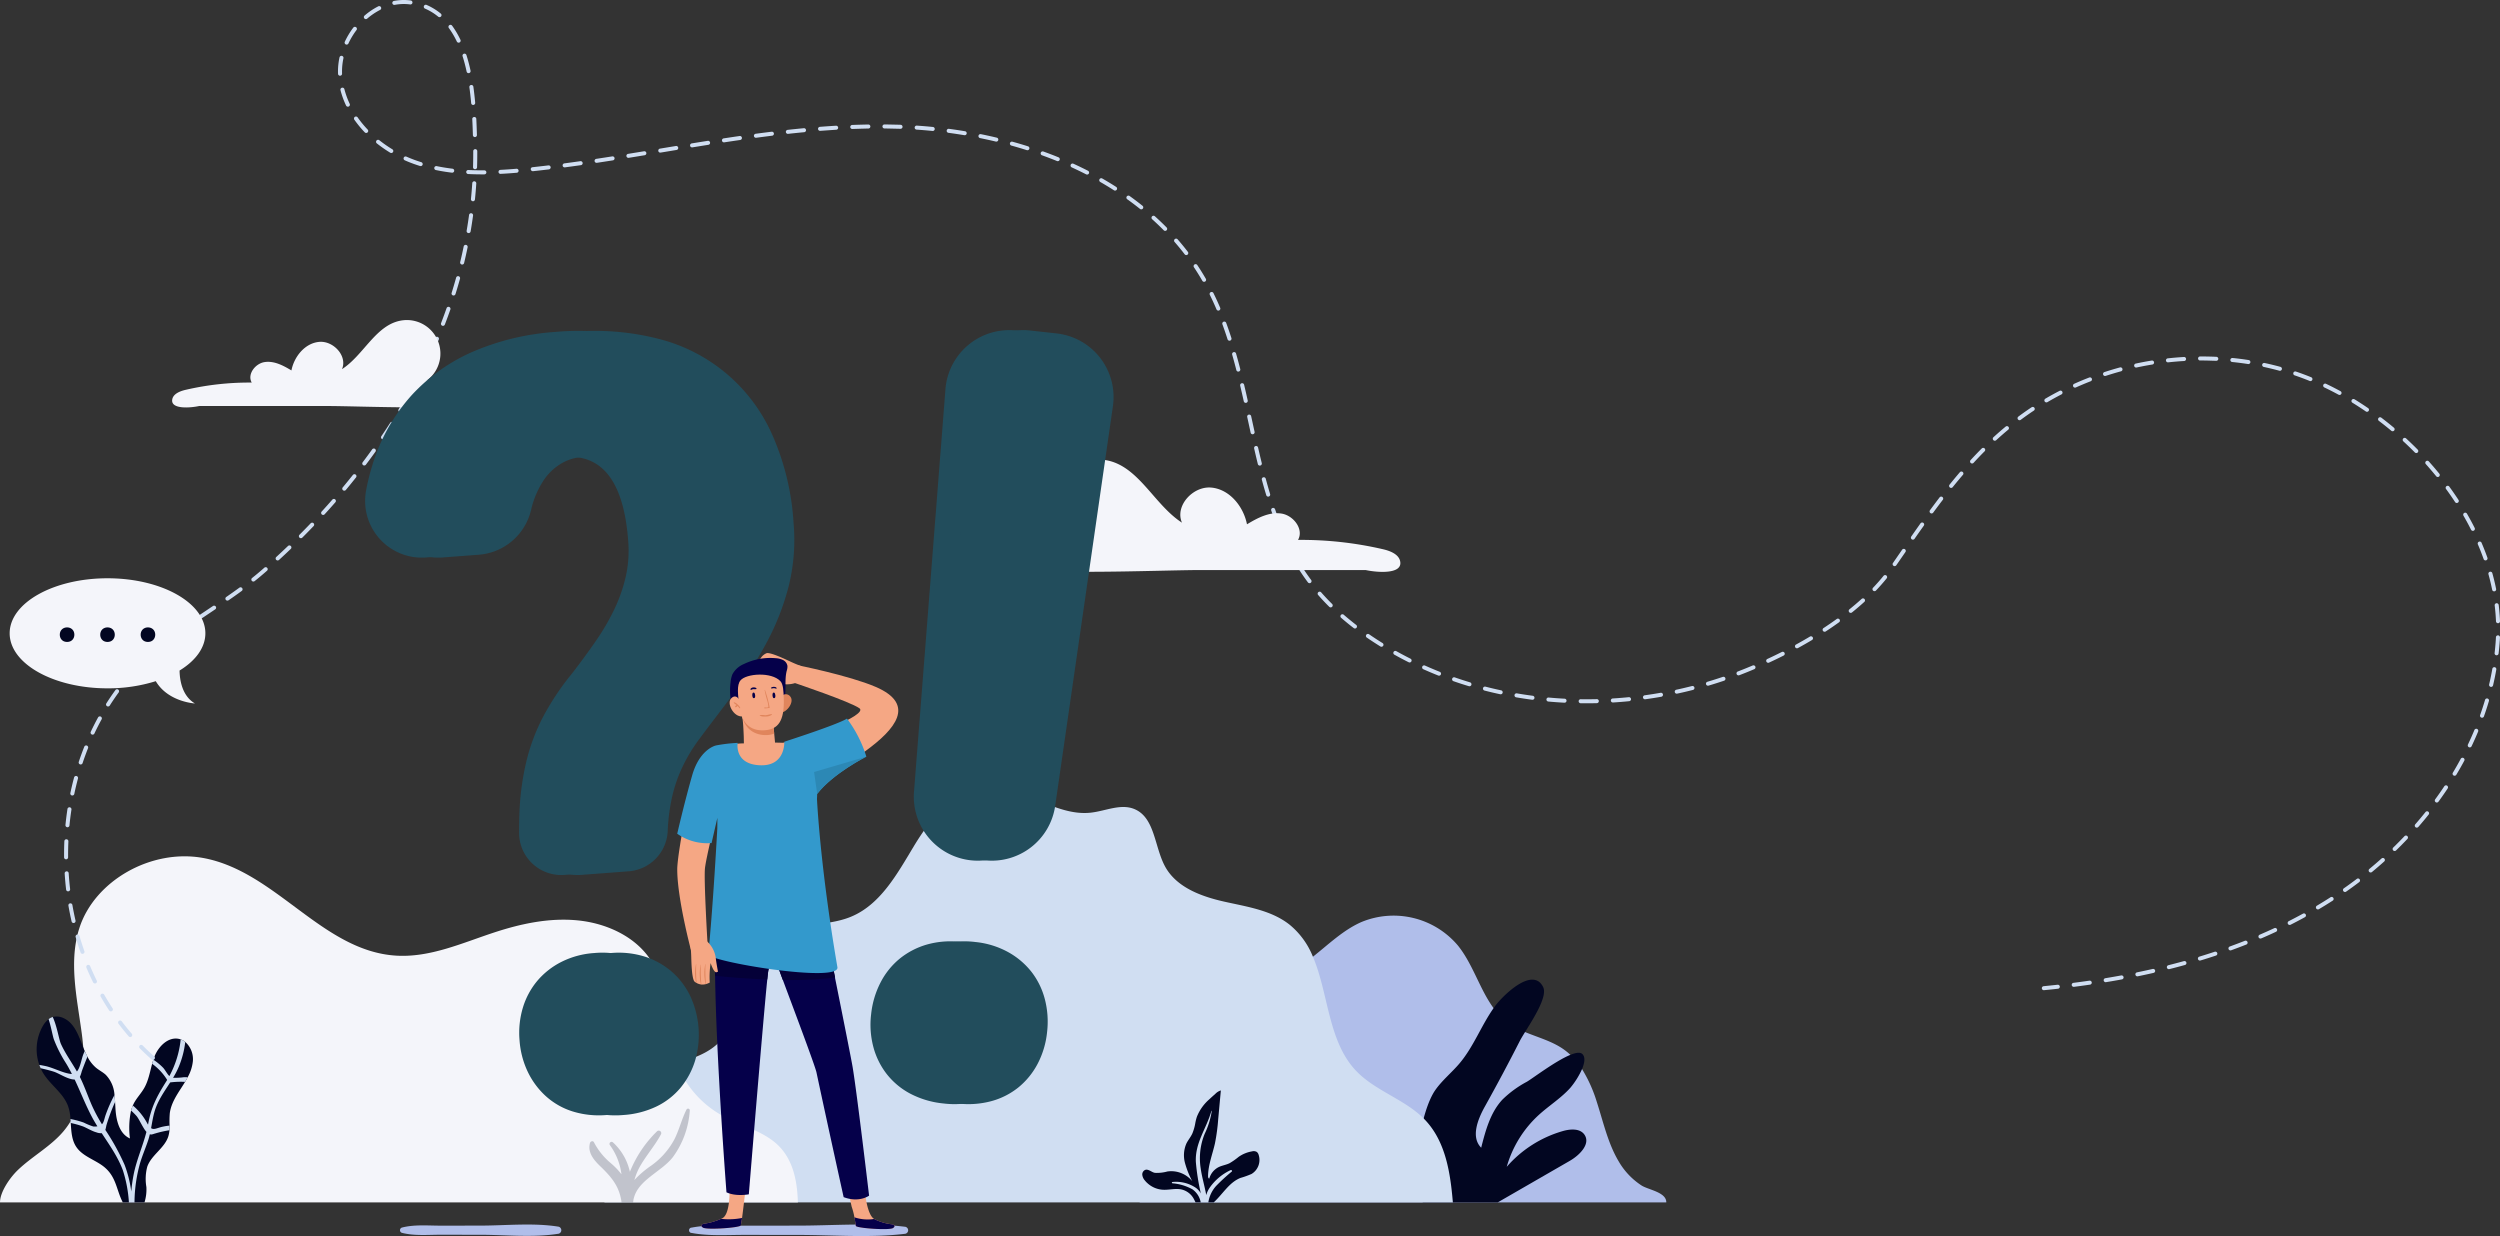 <svg xmlns="http://www.w3.org/2000/svg" width="675.593" height="334.024" viewBox="0 0 675.593 334.024">
  <rect x="0" y="0" width="675.593" height="334.024" fill="#333333" stroke="none"/>
  <g id="Group_15017" data-name="Group 15017" transform="translate(-30.368 6.758)">
    <g id="Group_15016" data-name="Group 15016" transform="translate(30.368 27.733)">
      <g id="Group_15001" data-name="Group 15001" transform="translate(0 178.245)">
        <path id="Path_7034" data-name="Path 7034" d="M570.4,377.218H428.068a14.118,14.118,0,0,1,2.137-5.18,27.554,27.554,0,0,1,2.052-2.8c1.371-1.7,2.912-3.33,4.329-4.909a70.146,70.146,0,0,0,6.551-8.572c1.371-2.1,2.641-4.251,3.841-6.45a136.817,136.817,0,0,0,6.357-13.567c1.828-4.46,3.554-9.06,6.566-12.823,3.833-4.785,9.385-7.79,14.256-11.507.255-.194.5-.387.751-.581,4.243-3.345,8.177-7.209,13.11-9.377a22.733,22.733,0,0,1,26.1,6.381c4.042,5.033,5.877,11.8,9.61,16.889a18.056,18.056,0,0,0,3.81,3.91,21.834,21.834,0,0,0,4.693,2.548c3.516,1.464,7.294,2.47,10.407,4.654a15.806,15.806,0,0,1,1.843,1.51,20.159,20.159,0,0,1,3.152,3.841,38.257,38.257,0,0,1,4.011,8.944c1.766,5.459,3,11.174,5.947,16.091a19.265,19.265,0,0,0,6.164,6.45c1.673,1.045,5.839,1.688,6.536,3.825A1.956,1.956,0,0,1,570.4,377.218Z" transform="translate(-120.11 -265.02)" fill="#b0beea"/>
        <path id="Path_7035" data-name="Path 7035" d="M566.175,371.046q-9.722,5.61-19.459,11.22H526.466c-3.384-8.727-.418-24.888,3.361-30.323,1.874-2.687,4.484-4.77,6.6-7.279,3.763-4.468,5.823-10.128,9.176-14.9.047-.07.091-.132.139-.2,1.854-2.695,10.376-11.383,13.257-5.482,1.216,2.493-2.563,8.386-4.894,12.142-.589.953-1.084,1.766-1.386,2.354q-4.576,8.99-9.493,17.81c-1.944,3.5-3.8,8.262-.976,11.1,1.177-4.631,2.469-9.478,5.715-12.978a28.626,28.626,0,0,1,6.644-4.855c1.673-.991,7.767-5.645,11.747-7.263,1.433-.589,2.594-.774,3.183-.263.937.821.666,2.439-.031,4.1a21.6,21.6,0,0,1-3.136,5.033c-2.493,2.8-5.738,4.809-8.518,7.333a30.18,30.18,0,0,0-8.7,14.054,31.716,31.716,0,0,1,15.17-9.664c2.029-.581,4.615-.759,5.823.96C571.9,366.462,568.839,369.513,566.175,371.046Z" transform="translate(-141.979 -270.068)" fill="#020621"/>
        <path id="Path_7036" data-name="Path 7036" d="M470.567,367.113H241.228a11.859,11.859,0,0,0,2.3-2.393c1.8-2.625-.179-3.361-.116-6.543.186-8.781,1.007-18.755,7.9-24.2,3-2.362,6.737-3.492,10.43-4.685,3.733-1.208,7.411-2.478,10.207-5.134,7.643-7.256,5.227-21.442,13.45-28.047,6.117-4.909,15.2-3.2,22.456-6.172,8.014-3.283,12.529-11.584,17-19s10.609-15.185,19.235-15.959c9.912-.9,18.832,7.945,28.713,6.8,3.925-.449,7.968-2.462,11.631-.991,5.684,2.284,5.451,10.338,8.44,15.688,3.1,5.529,9.7,7.96,15.89,9.354s12.8,2.323,17.748,6.288a21.474,21.474,0,0,1,6.234,8.6c4.2,9.8,4.065,22.657,11.484,30.641,5.335,5.753,13.706,7.914,19.026,13.675C468.623,350.851,469.9,359.137,470.567,367.113Z" transform="translate(-77.949 -254.915)" fill="#d0def2"/>
        <path id="Path_7037" data-name="Path 7037" d="M245.985,372.556H30.368c0-2.819,2.664-6.678,4.824-8.749,3.864-3.705,8.835-6.35,12.281-10.413a20.539,20.539,0,0,0,1.882-2.609c3.082-5.029,3.887-11.082,3.686-17.127a70.851,70.851,0,0,0-.65-7.3c-1.27-9.323-3.469-18.965-.565-27.962,4.127-12.811,19.444-21.473,33.444-18.914,19.668,3.6,32.19,25.193,52.191,26.392,9.137.545,17.787-3.416,26.436-6.257,7.256-2.39,14.968-4.033,22.619-3.27s15.254,4.244,19.421,10.311c5.808,8.48,3.849,19.736,7.674,29.153.17.421.355.843.549,1.25A27.291,27.291,0,0,0,225.79,349.23c4.979,2.7,10.949,4.054,14.922,7.956C244.77,361.191,245.823,366.924,245.985,372.556Z" transform="translate(-30.368 -260.358)" fill="#f4f5fa"/>
        <path id="Path_7038" data-name="Path 7038" d="M85.375,347.007a11.24,11.24,0,0,1-1.409,4.352c-.217.418-.457.836-.7,1.239-.3.5-.612.991-.921,1.471-1.409,2.176-2.881,4.429-3.206,7a25.349,25.349,0,0,0-.054,3.345c0,.426-.008.836-.039,1.254a7.726,7.726,0,0,1-.294,1.618c-.991,3.206-4.569,5.041-5.691,8.2a12.855,12.855,0,0,0-.248,5.521,11.778,11.778,0,0,1-.511,4.158H66.434c-1.865-3.6-1.711-7.349-5.76-10.121-2.315-1.587-5.2-2.517-6.776-4.832-1.278-1.882-1.371-4.189-1.525-6.5-.015-.356-.039-.72-.077-1.076-.008-.225-.031-.441-.054-.666a11.713,11.713,0,0,0-.619-2.888c-1.255-3.361-4.514-5.506-6.482-8.5a11.222,11.222,0,0,1-.905-1.665c-.132-.294-.248-.6-.356-.9a12.68,12.68,0,0,1,.945-10.508,6.374,6.374,0,0,1,1.564-1.858,3.72,3.72,0,0,1,.945-.527c.055-.022.116-.039.17-.054a4.271,4.271,0,0,1,2.958.31c3.113,1.44,4.1,5.026,5.467,8.34.07.178.147.356.225.527a16.593,16.593,0,0,0,.736,1.541,9.513,9.513,0,0,0,2.339,3.012c.829.681,1.812,1.162,2.6,1.882a8.526,8.526,0,0,1,2.362,5.467c.077.635.132,1.278.17,1.913.031.534.054,1.069.085,1.6.17,3.2.991,6.93,3.925,8.224a22.3,22.3,0,0,1,.3-7.534,8.708,8.708,0,0,1,.479-1.363c.086-.2.179-.4.28-.6.782-1.471,1.975-2.687,2.8-4.135,1.146-2,1.525-4.305,2.137-6.536.1-.372.208-.751.333-1.115.085-.279.186-.55.287-.821,1.084-2.772,3.725-5.436,6.636-4.8a2.946,2.946,0,0,1,.465.139,3.71,3.71,0,0,1,1.231.689A6.226,6.226,0,0,1,85.375,347.007Z" transform="translate(-33.254 -272.969)" fill="#020621"/>
        <path id="Path_7039" data-name="Path 7039" d="M458.529,383.308a23.624,23.624,0,0,1-2.966,1.061c-3.082,1.208-4.8,4.391-7.256,6.621h-4.894c-.194-.372-.372-.767-.581-1.131a5.076,5.076,0,0,0-3.314-2.385c-1.626-.325-3.306.194-4.964.093a6.764,6.764,0,0,1-4.135-1.758,5.683,5.683,0,0,1-.7-.736,2.771,2.771,0,0,1-.7-1.5,1.321,1.321,0,0,1,.774-1.363c.759-.271,1.5.4,2.253.689a2.248,2.248,0,0,0,.418.108,10.635,10.635,0,0,0,3.33-.372,7.333,7.333,0,0,1,6.728,2.625,23.529,23.529,0,0,1-1.974-4.948,7.938,7.938,0,0,1,.379-5.219c.457-.929,1.146-1.727,1.587-2.664a12.505,12.505,0,0,0,.829-2.9,13.411,13.411,0,0,1,.426-1.68,12.257,12.257,0,0,1,3.415-4.77c.519-.5,1.061-.968,1.587-1.44a3.5,3.5,0,0,1,1.471-.906c-.24,2.586-.472,5.173-.712,7.751a52.674,52.674,0,0,1-.875,6.528c-.658,2.95-1.835,5.831-1.866,8.851-.009.279.054.635.325.7a4.967,4.967,0,0,1,2.625-3.152c.921-.426,1.951-.565,2.865-1.014a18.9,18.9,0,0,0,2.455-1.719,8.932,8.932,0,0,1,3.616-1.479,1.665,1.665,0,0,1,1.269.147,1.474,1.474,0,0,1,.5.751A4.421,4.421,0,0,1,458.529,383.308Z" transform="translate(-120.325 -278.792)" fill="#020621"/>
        <path id="Path_7040" data-name="Path 7040" d="M263.19,367.542a23.974,23.974,0,0,1-4.468,12.5c-3.19,4.3-10.346,6.5-10.849,12.382h-3.128c-.55-4.243-2.594-6.752-5.815-9.834-1.742-1.68-3.446-3.763-2.695-6.28.155-.395.782-.643,1.053-.139a18.338,18.338,0,0,0,4.352,5.475,20.231,20.231,0,0,1,3.082,3.167A16.919,16.919,0,0,0,241.64,377a.559.559,0,0,1,.79-.79A15.1,15.1,0,0,1,247,384.159a31.906,31.906,0,0,1,7.333-10.949.679.679,0,0,1,1.061.821c-1.549,2.919-3.763,5.436-5.444,8.278a16.924,16.924,0,0,0-1.735,4.065,27,27,0,0,1,4.143-3.616,20.579,20.579,0,0,0,6.714-7.465c1.285-2.586,1.944-5.42,3.244-7.991A.473.473,0,0,1,263.19,367.542Z" transform="translate(-76.781 -280.224)" fill="#020621" opacity="0.21"/>
        <path id="Path_7041" data-name="Path 7041" d="M84.176,351.4c-.217.418-.457.836-.7,1.239a22.738,22.738,0,0,0-3.957.139H79.46c-1.673,2.61-3.5,5.126-4.305,8.138-.38,1.394-.6,2.811-.86,4.228.821.542,1.6-.077,3.275-.426a16.482,16.482,0,0,1,1.719-.263c0,.426-.008.836-.039,1.254a28.563,28.563,0,0,0-3.856.875c-.712.2-.983.379-1.44.209-.124.527-.263,1.061-.434,1.58-.689,2.091-1.572,4.1-2.2,6.2a40.471,40.471,0,0,0-1.51,10.632H68.3a35.477,35.477,0,0,0-1.618-8.626c-1.34-3.647-3.6-6.83-5.73-10.082a3.305,3.305,0,0,1-1.472-.232c-1.107-.279-2.74-1.285-3.654-1.611a25.635,25.635,0,0,0-3.245-.906c-.015-.356-.039-.72-.077-1.076a24.747,24.747,0,0,1,3.6.968,16.931,16.931,0,0,0,2.586,1.061,5.269,5.269,0,0,0,1.092-.046c-.449-.736-.9-1.471-1.309-2.23-1.835-3.4-3.19-6.961-4.832-10.423-1.789.031-4.22-1.68-5.691-2.137-1.162-.356-2.331-.65-3.508-.914-.132-.294-.248-.6-.356-.9.519.085,1.03.178,1.549.287,2.277.472,4.685,1.866,6.915,2.145a2.556,2.556,0,0,0,.341.008c-.5-.983-1.014-1.951-1.6-2.9a35.571,35.571,0,0,1-3.275-6.45c-.294-.8-.759-3.454-1.417-5.459a3.72,3.72,0,0,1,.945-.527c.055-.022.116-.039.17-.054,1.138,2.424,1.7,6.148,2.215,7.279,1.192,2.625,2.9,4.956,4.321,7.449.96-1.115,1.2-3.376,1.8-4.816.1-.248.209-.488.317-.736a16.592,16.592,0,0,0,.736,1.541c-.542,1.3-1.053,2.625-1.556,4a8.5,8.5,0,0,1-.5,1.479c1.231,2.486,2.122,5.111,3.229,7.658a44.82,44.82,0,0,0,2.741,5.142c.558-.573.627-1.5,1.014-2.579a38.78,38.78,0,0,1,2.369-5.343c.077.635.132,1.278.17,1.913-.055.108-.108.225-.163.333A51.6,51.6,0,0,0,62.27,364.2c-.1.31-.178.937-.341,1.417a61.753,61.753,0,0,1,5.211,9.455,32.311,32.311,0,0,1,1.8,7.194,40.058,40.058,0,0,1,.627-4.514c.774-3.988,2.47-7.682,3.468-11.6-.944-1.038-1.951-3.43-2.663-4.274a18.142,18.142,0,0,0-1.494-1.495,8.71,8.71,0,0,1,.479-1.363,16.264,16.264,0,0,1,3.919,4.863c.07.116.132.209.194.31.844-4.754,2.408-7.689,4.933-11.7.077-.124.155-.256.232-.379a14.872,14.872,0,0,0-4.065-4.36c.1-.372.208-.751.333-1.115a16.005,16.005,0,0,1,2.633,2.168c.55.581,1.092,1.7,1.7,2.261a26.493,26.493,0,0,0,3.059-9.912,3.71,3.71,0,0,1,1.231.689,24.851,24.851,0,0,1-1.688,6.566,22.34,22.34,0,0,1-1.6,3.121,17.815,17.815,0,0,0,2.981-.163C83.541,351.369,83.859,351.377,84.176,351.4Z" transform="translate(-33.464 -273.011)" fill="#d0def2"/>
        <path id="Path_7042" data-name="Path 7042" d="M455.514,384.271a51.923,51.923,0,0,0-4.189,3.849,8.542,8.542,0,0,0-2.137,4.476h-2.052a5.552,5.552,0,0,0-2.238-3.531,13.267,13.267,0,0,0-5.382-1.626c-.186-.023-.263-.317-.046-.356a9.544,9.544,0,0,1,6.3,1.541,4.62,4.62,0,0,1,1.4,1.556,59.453,59.453,0,0,1-1.355-8.526c-.232-5.25,2.857-8.944,4.2-13.776a.052.052,0,0,1,.1.016,21.714,21.714,0,0,1-1.913,6.172,17.527,17.527,0,0,0-1.069,9.393c.333,2.354,1.069,4.755,1.494,7.163a6.635,6.635,0,0,1,1.045-2.168,14.251,14.251,0,0,1,5.521-4.576C455.452,383.76,455.747,384.07,455.514,384.271Z" transform="translate(-122.653 -280.398)" fill="#d0def2"/>
      </g>
      <path id="Path_7044" data-name="Path 7044" d="M212.85,408.118c-6.817-1.11-14.309-.3-21.218-.294q-5.238.008-10.478.014c-3.514.009-7.252-.365-10.674.513a.744.744,0,0,0,0,1.423c3.423.878,7.161.506,10.674.513q5.24.012,10.478.014c6.922.009,14.39.818,21.218-.293A.987.987,0,0,0,212.85,408.118Z" transform="translate(-61.865 -111.108)" fill="#b0beea" style="mix-blend-mode: multiply;isolation: isolate"/>
      <path id="Path_7046" data-name="Path 7046" d="M329.148,408.126c-9.266-1.128-19.449-.308-28.839-.3q-7.121.007-14.243.014c-4.776.009-9.857-.371-14.509.521a.723.723,0,0,0,0,1.446c4.652.892,9.733.513,14.509.521q7.121.012,14.243.014c9.408.009,19.559.831,28.839-.3A.96.96,0,0,0,329.148,408.126Z" transform="translate(-84.631 -111.108)" fill="#b0beea" style="mix-blend-mode: multiply;isolation: isolate"/>
      <path id="Path_7047" data-name="Path 7047" d="M76.724,324.462a.548.548,0,0,1-.361-.135c-1.093-.96-2.169-1.973-3.194-3.007a.544.544,0,0,1,.775-.763c1.009,1.017,2.065,2.012,3.14,2.955a.542.542,0,0,1-.36.95Zm-6.12-6.171a.548.548,0,0,1-.413-.188c-.948-1.1-1.874-2.244-2.756-3.41a.544.544,0,0,1,.871-.652c.866,1.146,1.778,2.275,2.71,3.352a.544.544,0,0,1-.413.9Zm-5.235-6.934a.543.543,0,0,1-.456-.245c-.8-1.212-1.568-2.468-2.289-3.735a.544.544,0,0,1,.948-.535c.71,1.246,1.468,2.483,2.252,3.676a.54.54,0,0,1-.157.75A.547.547,0,0,1,65.368,311.358Zm522.368-5.726a.542.542,0,0,1-.052-1.082q1.871-.182,3.745-.391a.543.543,0,1,1,.12,1.079q-1.88.208-3.758.391Zm8.08-.906a.542.542,0,0,1-.068-1.081q2.156-.276,4.308-.59a.552.552,0,0,1,.619.459.544.544,0,0,1-.459.616q-2.162.314-4.328.592A.479.479,0,0,1,595.817,304.726Zm-534.753-.908a.546.546,0,0,1-.491-.3c-.64-1.3-1.25-2.644-1.81-3.983a.542.542,0,0,1,.292-.71.548.548,0,0,1,.712.292c.553,1.319,1.153,2.639,1.785,3.923a.543.543,0,0,1-.488.781Zm543.38-.349a.542.542,0,0,1-.088-1.077q2.144-.354,4.283-.748a.554.554,0,0,1,.635.436.544.544,0,0,1-.437.632q-2.149.4-4.3.75A.591.591,0,0,1,604.443,303.468Zm8.571-1.581a.543.543,0,0,1-.11-1.075q2.129-.435,4.248-.919a.543.543,0,1,1,.242,1.059q-2.128.484-4.27.923A.516.516,0,0,1,613.014,301.888Zm8.5-1.936a.543.543,0,0,1-.133-1.069q2.108-.532,4.2-1.109a.542.542,0,1,1,.292,1.045q-2.1.582-4.224,1.116A.534.534,0,0,1,621.51,299.952Zm8.395-2.326a.543.543,0,0,1-.159-1.062q2.078-.633,4.139-1.315a.543.543,0,1,1,.343,1.03q-2.071.686-4.163,1.323A.555.555,0,0,1,629.9,297.626ZM57.7,295.813a.544.544,0,0,1-.514-.363c-.479-1.361-.929-2.762-1.334-4.165a.544.544,0,0,1,1.047-.3c.4,1.382.842,2.763,1.316,4.1a.543.543,0,0,1-.514.722Zm580.468-.934a.542.542,0,0,1-.187-1.053q2.04-.742,4.059-1.537a.543.543,0,1,1,.4,1.009q-2.031.8-4.085,1.548A.554.554,0,0,1,638.173,294.879Zm8.1-3.2a.542.542,0,0,1-.216-1.04q1.993-.856,3.959-1.773a.542.542,0,1,1,.462.981q-1.979.926-3.988,1.787A.538.538,0,0,1,646.273,291.677ZM654.164,288a.543.543,0,0,1-.247-1.027q1.933-.978,3.836-2.021a.543.543,0,1,1,.526.95q-1.918,1.054-3.867,2.04A.555.555,0,0,1,654.164,288Zm-598.875-.52a.545.545,0,0,1-.53-.423c-.326-1.414-.615-2.857-.862-4.285a.545.545,0,0,1,1.074-.183c.243,1.408.529,2.829.849,4.226a.544.544,0,0,1-.408.651A.567.567,0,0,1,55.289,287.476ZM661.8,283.807a.543.543,0,0,1-.28-1.009q1.861-1.108,3.686-2.28a.543.543,0,1,1,.591.912q-1.84,1.184-3.718,2.3A.549.549,0,0,1,661.8,283.807Zm7.318-4.714a.543.543,0,0,1-.313-.988c1.171-.818,2.35-1.677,3.5-2.552a.543.543,0,1,1,.661.862c-1.164.885-2.353,1.752-3.536,2.579A.545.545,0,0,1,669.115,279.094Zm-615.3-.17a.544.544,0,0,1-.541-.48c-.168-1.438-.3-2.9-.393-4.353a.543.543,0,0,1,.509-.574.529.529,0,0,1,.579.507c.09,1.429.22,2.875.388,4.294a.543.543,0,0,1-.478.6A.6.6,0,0,1,53.811,278.924Zm622.234-5.1a.542.542,0,0,1-.347-.96c1.116-.922,2.221-1.872,3.281-2.822a.543.543,0,1,1,.73.805c-1.073.961-2.188,1.921-3.316,2.852A.543.543,0,0,1,676.044,273.823Zm-622.78-3.558a.544.544,0,0,1-.546-.537l0-.8c0-1.188.026-2.387.078-3.565a.533.533,0,0,1,.569-.518.542.542,0,0,1,.52.565q-.077,1.759-.077,3.518l0,.793A.547.547,0,0,1,53.264,270.265Zm629.258-2.245a.544.544,0,0,1-.38-.931c1.027-1,2.05-2.033,3.041-3.078a.55.55,0,0,1,.771-.023.541.541,0,0,1,.023.767c-1,1.059-2.036,2.1-3.072,3.111A.549.549,0,0,1,682.522,268.02Zm5.983-6.312a.544.544,0,0,1-.412-.9c.944-1.084,1.876-2.2,2.772-3.32a.544.544,0,0,1,.852.677c-.9,1.131-1.847,2.259-2.8,3.355A.544.544,0,0,1,688.5,261.708ZM53.641,261.6a.554.554,0,0,1-.543-.6c.142-1.449.325-2.907.543-4.336a.545.545,0,0,1,1.078.163c-.216,1.41-.4,2.849-.536,4.279A.544.544,0,0,1,53.641,261.6Zm640.288-6.679a.544.544,0,0,1-.441-.862c.848-1.161,1.679-2.354,2.47-3.545a.546.546,0,0,1,.754-.154.54.54,0,0,1,.154.751c-.8,1.206-1.64,2.412-2.5,3.586A.544.544,0,0,1,693.929,254.917Zm-638.974-1.9a.544.544,0,0,1-.534-.654c.3-1.421.64-2.852,1.018-4.251a.545.545,0,0,1,1.052.281c-.371,1.381-.709,2.791-1,4.194A.544.544,0,0,1,54.955,253.017Zm643.776-5.34a.545.545,0,0,1-.468-.822c.741-1.234,1.457-2.5,2.131-3.755a.547.547,0,0,1,.737-.223.541.541,0,0,1,.224.734c-.682,1.272-1.407,2.55-2.156,3.8A.548.548,0,0,1,698.73,247.677ZM57.214,244.635a.524.524,0,0,1-.172-.028.542.542,0,0,1-.346-.685c.458-1.379.963-2.761,1.5-4.109a.545.545,0,0,1,1.013.4c-.529,1.328-1.026,2.69-1.477,4.049A.546.546,0,0,1,57.214,244.635Zm645.617-4.613a.546.546,0,0,1-.492-.775c.618-1.3,1.208-2.629,1.751-3.942a.545.545,0,0,1,1.008.413c-.551,1.33-1.149,2.674-1.774,3.994A.547.547,0,0,1,702.831,240.022Zm-642.4-3.449a.533.533,0,0,1-.231-.052.541.541,0,0,1-.262-.721c.618-1.315,1.286-2.628,1.984-3.9a.545.545,0,0,1,.957.52c-.688,1.255-1.345,2.548-1.954,3.842A.546.546,0,0,1,60.43,236.573ZM706.149,232a.547.547,0,0,1-.181-.031.542.542,0,0,1-.333-.692c.479-1.355.927-2.735,1.33-4.1a.546.546,0,0,1,.675-.367.54.54,0,0,1,.369.673c-.406,1.386-.86,2.785-1.347,4.158A.544.544,0,0,1,706.149,232Zm-641.541-3.04a.542.542,0,0,1-.459-.832c.782-1.233,1.612-2.451,2.466-3.62a.545.545,0,0,1,.882.639c-.84,1.15-1.657,2.348-2.426,3.562A.547.547,0,0,1,64.608,228.961Zm399.585-.861q-.818,0-1.635-.012a.546.546,0,0,1-.537-.551.537.537,0,0,1,.553-.535q2.167.031,4.336-.021a.526.526,0,0,1,.559.529.543.543,0,0,1-.531.556Q465.567,228.1,464.193,228.1Zm-5.982-.157c-1.481-.077-2.951-.184-4.4-.317a.543.543,0,0,1-.493-.589.53.53,0,0,1,.593-.491c1.432.132,2.887.237,4.326.312a.543.543,0,0,1-.029,1.085Zm13.068-.062a.542.542,0,0,1-.034-1.084c1.436-.089,2.891-.206,4.323-.349a.553.553,0,0,1,.6.485.543.543,0,0,1-.487.6c-1.446.143-2.915.262-4.365.351Zm-21.744-.733a.534.534,0,0,1-.073-.006c-1.448-.19-2.905-.41-4.329-.655a.544.544,0,0,1-.444-.627.549.549,0,0,1,.63-.443c1.41.243,2.852.461,4.286.649a.543.543,0,0,1-.07,1.082Zm30.413-.131a.542.542,0,0,1-.074-1.079c1.433-.2,2.874-.424,4.286-.674a.543.543,0,1,1,.19,1.069c-1.426.252-2.881.48-4.327.679A.563.563,0,0,1,479.949,227.017Zm-39-1.346a.484.484,0,0,1-.114-.013c-1.419-.3-2.853-.639-4.263-1a.543.543,0,1,1,.272-1.052c1.395.359,2.815.692,4.22.991a.543.543,0,0,1-.115,1.074Zm47.586-.165a.543.543,0,0,1-.116-1.074c1.413-.3,2.833-.638,4.223-.993a.542.542,0,1,1,.27,1.05c-1.4.358-2.837.7-4.262,1A.585.585,0,0,1,488.531,225.506Zm220.064-1.833a.513.513,0,0,1-.124-.015.542.542,0,0,1-.406-.651c.326-1.391.617-2.812.863-4.222a.551.551,0,0,1,.63-.441.543.543,0,0,1,.444.627c-.251,1.432-.545,2.873-.877,4.283A.544.544,0,0,1,708.595,223.673ZM432.509,223.5a.534.534,0,0,1-.158-.024c-1.391-.418-2.793-.874-4.167-1.351a.543.543,0,1,1,.361-1.025c1.358.474,2.744.923,4.121,1.338a.542.542,0,0,1-.158,1.062Zm64.464-.154a.542.542,0,0,1-.154-1.063c1.382-.409,2.772-.85,4.132-1.31A.543.543,0,1,1,501.3,222c-1.374.465-2.778.909-4.174,1.323A.563.563,0,0,1,496.973,223.351Zm-427.239-1.4a.543.543,0,0,1-.418-.891c.94-1.12,1.926-2.215,2.93-3.259a.549.549,0,0,1,.77-.016.541.541,0,0,1,.016.767c-.986,1.025-1.956,2.1-2.88,3.2A.545.545,0,0,1,69.734,221.95Zm354.549-1.31a.563.563,0,0,1-.2-.038c-1.352-.536-2.709-1.109-4.033-1.7a.543.543,0,1,1,.446-.99c1.311.588,2.654,1.154,3.991,1.685a.542.542,0,0,1-.2,1.047Zm80.941-.081a.542.542,0,0,1-.195-1.049q1.21-.463,2.409-.953.8-.326,1.613-.671a.549.549,0,0,1,.714.287.543.543,0,0,1-.288.713q-.818.345-1.626.677-1.21.494-2.432.961A.553.553,0,0,1,505.224,220.559Zm8.022-3.4a.543.543,0,0,1-.23-1.035q1.942-.9,3.907-1.887a.549.549,0,0,1,.732.239.542.542,0,0,1-.24.729q-1.979,1-3.939,1.9A.543.543,0,0,1,513.246,217.16Zm-96.909-.082a.534.534,0,0,1-.245-.059c-1.3-.653-2.6-1.344-3.87-2.053a.543.543,0,1,1,.535-.945c1.252.7,2.539,1.384,3.824,2.029a.543.543,0,0,1-.245,1.028ZM75.763,215.692a.542.542,0,0,1-.367-.944c1.035-.938,2.156-1.9,3.331-2.845a.544.544,0,0,1,.687.844c-1.159.936-2.265,1.879-3.285,2.8A.546.546,0,0,1,75.763,215.692Zm634.324-.566a.567.567,0,0,1-.063,0,.543.543,0,0,1-.479-.6q.159-1.381.266-2.772c.039-.508.071-1.013.093-1.518a.545.545,0,0,1,1.088.047c-.023.519-.053,1.037-.1,1.555q-.108,1.409-.269,2.812A.544.544,0,0,1,710.087,215.125Zm-189.064-1.885a.543.543,0,0,1-.263-1.018c1.28-.7,2.546-1.424,3.763-2.152a.548.548,0,0,1,.746.186.54.54,0,0,1-.187.744c-1.229.735-2.505,1.465-3.8,2.173A.558.558,0,0,1,521.023,213.241Zm-112.283-.414a.544.544,0,0,1-.288-.082c-1.257-.777-2.49-1.582-3.669-2.392a.544.544,0,1,1,.62-.893c1.164.8,2.382,1.6,3.625,2.363a.543.543,0,0,1-.288,1ZM82.517,210.211a.543.543,0,0,1-.325-.979c1.171-.866,2.357-1.709,3.553-2.541a.544.544,0,1,1,.623.891q-1.78,1.236-3.527,2.521A.539.539,0,0,1,82.517,210.211Zm445.976-1.441a.547.547,0,0,1-.456-.245.541.541,0,0,1,.157-.751c1.225-.8,2.426-1.628,3.569-2.453a.547.547,0,0,1,.76.121.54.54,0,0,1-.121.757c-1.156.834-2.37,1.67-3.611,2.482A.544.544,0,0,1,528.494,208.77Zm-126.921-.879a.542.542,0,0,1-.333-.113c-1.174-.9-2.316-1.836-3.395-2.772a.544.544,0,1,1,.716-.818c1.063.922,2.188,1.841,3.345,2.732a.543.543,0,0,1-.333.972Zm308.887-1.433a.544.544,0,0,1-.544-.521c-.057-1.411-.174-2.85-.347-4.279a.544.544,0,0,1,.474-.6.553.553,0,0,1,.607.475c.177,1.457.3,2.926.353,4.366a.542.542,0,0,1-.522.564ZM89.653,205.227a.543.543,0,0,1-.305-.993l3.615-2.424a.548.548,0,0,1,.757.147.541.541,0,0,1-.146.753l-3.615,2.423A.55.55,0,0,1,89.653,205.227Zm445.892-1.562a.542.542,0,0,1-.342-.965c1.142-.92,2.246-1.864,3.282-2.8a.543.543,0,1,1,.734.8c-1.052.956-2.172,1.915-3.332,2.849A.547.547,0,0,1,535.545,203.664Zm-140.532-1.48a.547.547,0,0,1-.385-.157c-1.044-1.032-2.056-2.107-3.007-3.194a.539.539,0,0,1,.052-.765.546.546,0,0,1,.768.052c.934,1.068,1.93,2.123,2.956,3.136a.543.543,0,0,1-.384.928ZM96.87,200.356a.549.549,0,0,1-.449-.233.541.541,0,0,1,.137-.755q1.787-1.234,3.539-2.509a.543.543,0,1,1,.645.874q-1.761,1.29-3.562,2.526A.542.542,0,0,1,96.87,200.356Zm612.547-2.506a.544.544,0,0,1-.534-.436c-.281-1.389-.618-2.8-1-4.186a.544.544,0,0,1,1.049-.29c.395,1.413.739,2.847,1.023,4.262a.542.542,0,0,1-.426.639A.578.578,0,0,1,709.416,197.849ZM541.968,197.8a.543.543,0,0,1-.395-.916c1.015-1.064,1.971-2.151,2.84-3.23a.549.549,0,0,1,.766-.083.542.542,0,0,1,.085.763c-.889,1.1-1.866,2.212-2.9,3.3A.543.543,0,0,1,541.968,197.8Zm-152.673-2.16a.546.546,0,0,1-.437-.218c-.861-1.152-1.7-2.365-2.49-3.608a.544.544,0,0,1,.92-.581c.776,1.219,1.6,2.411,2.444,3.541a.543.543,0,0,1-.436.867ZM103.88,195.2a.55.55,0,0,1-.426-.2.541.541,0,0,1,.086-.763c.946-.755,1.854-1.512,2.7-2.248l.611-.535a.547.547,0,0,1,.769.05.541.541,0,0,1-.049.765l-.614.536c-.856.748-1.776,1.514-2.736,2.279A.544.544,0,0,1,103.88,195.2Zm443.531-4.165a.544.544,0,0,1-.449-.851l2.468-3.579a.544.544,0,0,1,.9.615L547.86,190.8A.545.545,0,0,1,547.411,191.036ZM110.444,189.5a.542.542,0,0,1-.369-.941q1.594-1.465,3.164-2.968a.547.547,0,0,1,.77.015.541.541,0,0,1-.015.767q-1.577,1.512-3.18,2.983A.549.549,0,0,1,110.444,189.5Zm596.647-.012a.544.544,0,0,1-.513-.363c-.475-1.338-1-2.689-1.573-4.016a.545.545,0,0,1,1-.426c.578,1.349,1.116,2.721,1.6,4.082a.541.541,0,0,1-.332.692A.559.559,0,0,1,707.091,189.484Zm-322.462-1.156a.544.544,0,0,1-.479-.284c-.68-1.255-1.339-2.571-1.961-3.91a.545.545,0,0,1,.99-.455c.611,1.32,1.26,2.614,1.93,3.849a.543.543,0,0,1-.479.8Zm167.723-4.448a.543.543,0,0,1-.448-.852q1.246-1.789,2.5-3.561a.547.547,0,0,1,.76-.129.541.541,0,0,1,.129.757q-1.257,1.766-2.5,3.552A.547.547,0,0,1,552.353,183.881Zm-435.629-.4a.547.547,0,0,1-.384-.158.541.541,0,0,1,0-.767q1.532-1.532,3.032-3.1a.543.543,0,0,1,.788.749q-1.507,1.576-3.048,3.117A.539.539,0,0,1,116.723,183.481ZM703.672,181.5a.545.545,0,0,1-.487-.3c-.639-1.271-1.33-2.549-2.052-3.8a.542.542,0,0,1,.2-.741.548.548,0,0,1,.745.2c.733,1.269,1.433,2.565,2.083,3.855a.544.544,0,0,1-.487.786Zm-322.7-1.039a.546.546,0,0,1-.507-.344c-.527-1.327-1.036-2.7-1.517-4.1a.545.545,0,0,1,1.032-.354c.475,1.376.978,2.739,1.5,4.051a.541.541,0,0,1-.306.7A.535.535,0,0,1,380.968,180.46ZM122.733,177.2a.544.544,0,0,1-.4-.908q1.462-1.6,2.889-3.233a.544.544,0,0,1,.823.712q-1.436,1.643-2.905,3.252A.546.546,0,0,1,122.733,177.2Zm434.664-.4a.544.544,0,0,1-.44-.863q1.29-1.759,2.611-3.49a.544.544,0,0,1,.866.658q-1.316,1.719-2.6,3.473A.545.545,0,0,1,557.4,176.8Zm141.927-2.831a.546.546,0,0,1-.457-.246c-.781-1.2-1.609-2.392-2.461-3.555a.545.545,0,0,1,.882-.639c.861,1.178,1.7,2.389,2.493,3.6a.542.542,0,0,1-.16.751A.548.548,0,0,1,699.323,173.967Zm-321.2-1.715a.543.543,0,0,1-.521-.386q-.632-2.082-1.2-4.195a.545.545,0,0,1,1.052-.281q.564,2.1,1.186,4.162a.542.542,0,0,1-.363.676A.579.579,0,0,1,378.127,172.252Zm-249.675-1.607a.543.543,0,0,1-.419-.889q1.387-1.664,2.735-3.363a.547.547,0,0,1,.765-.09.541.541,0,0,1,.089.763q-1.354,1.707-2.75,3.384A.548.548,0,0,1,128.452,170.645Zm434.228-.75a.543.543,0,0,1-.425-.883q1.368-1.7,2.786-3.358a.548.548,0,0,1,.768-.061.542.542,0,0,1,.06.765Q564.462,168,563.1,169.69A.545.545,0,0,1,562.679,169.895Zm131.509-2.95a.543.543,0,0,1-.424-.2c-.9-1.107-1.845-2.213-2.808-3.288a.543.543,0,0,1,.811-.723c.977,1.087,1.933,2.207,2.844,3.328a.543.543,0,0,1-.423.884Zm-318.333-3.08a.543.543,0,0,1-.529-.415q-.517-2.108-1-4.236a.545.545,0,0,1,1.063-.24q.484,2.118,1,4.22a.542.542,0,0,1-.4.655A.552.552,0,0,1,375.855,163.865Zm-242-.03a.543.543,0,0,1-.435-.868q1.307-1.73,2.568-3.491a.548.548,0,0,1,.76-.127.541.541,0,0,1,.128.757q-1.269,1.772-2.584,3.513A.546.546,0,0,1,133.854,163.835Zm434.485-.54a.543.543,0,0,1-.4-.909c1.008-1.1,2.025-2.16,3.02-3.157a.547.547,0,0,1,.77,0,.541.541,0,0,1,0,.767c-.985.987-1.992,2.038-2.99,3.125A.548.548,0,0,1,568.339,163.3Zm120.041-2.825a.548.548,0,0,1-.389-.162c-1.013-1.026-2.059-2.036-3.109-3a.542.542,0,0,1-.031-.767.548.548,0,0,1,.769-.029c1.064.978,2.123,2,3.149,3.039a.543.543,0,0,1-.389.922Zm-113.9-3.325a.543.543,0,0,1-.369-.942c1.084-.993,2.193-1.96,3.3-2.875a.543.543,0,1,1,.7.833c-1.09.9-2.186,1.859-3.255,2.84A.548.548,0,0,1,574.481,157.145Zm-435.565-.377a.549.549,0,0,1-.3-.094.541.541,0,0,1-.146-.753q1.217-1.792,2.386-3.616a.544.544,0,0,1,.918.585q-1.175,1.834-2.4,3.639A.547.547,0,0,1,138.916,156.768ZM373.91,155.4a.545.545,0,0,1-.533-.428l-.925-4.243a.545.545,0,0,1,1.065-.231l.925,4.243a.542.542,0,0,1-.417.646A.51.51,0,0,1,373.91,155.4Zm308.072-.816a.538.538,0,0,1-.35-.128c-1.1-.92-2.238-1.827-3.381-2.694a.544.544,0,0,1,.661-.863c1.156.877,2.305,1.795,3.419,2.726a.54.54,0,0,1,.067.765A.547.547,0,0,1,681.983,154.581ZM581.174,151.6a.542.542,0,0,1-.326-.978c1.109-.826,2.246-1.631,3.38-2.389l.2-.134a.548.548,0,0,1,.757.153.542.542,0,0,1-.153.751l-.2.132c-1.116.748-2.238,1.54-3.333,2.356A.545.545,0,0,1,581.174,151.6Zm-437.567-2.145a.544.544,0,0,1-.466-.823q1.119-1.855,2.188-3.737a.547.547,0,0,1,.743-.206.542.542,0,0,1,.205.74q-1.076,1.9-2.2,3.763A.545.545,0,0,1,143.607,149.451Zm531.449-.125a.549.549,0,0,1-.31-.1c-1.191-.817-2.412-1.61-3.628-2.357a.541.541,0,0,1-.177-.746.55.55,0,0,1,.75-.177c1.232.757,2.468,1.56,3.675,2.386a.543.543,0,0,1-.309.99Zm-303-2.415a.545.545,0,0,1-.531-.424q-.473-2.116-.969-4.226a.544.544,0,0,1,1.061-.247q.5,2.113.971,4.238a.542.542,0,0,1-.412.647A.532.532,0,0,1,372.054,146.911Zm216.368-.127a.542.542,0,0,1-.276-1.01c1.254-.736,2.546-1.448,3.838-2.115a.543.543,0,1,1,.5.964c-1.275.658-2.549,1.36-3.787,2.086A.546.546,0,0,1,588.422,146.784Zm79.215-2.013a.549.549,0,0,1-.261-.067c-1.272-.692-2.569-1.354-3.854-1.967a.543.543,0,1,1,.472-.979c1.3.621,2.616,1.292,3.905,1.993a.543.543,0,0,1-.262,1.019Zm-71.48-1.978a.543.543,0,0,1-.224-1.038c1.318-.594,2.679-1.163,4.045-1.691a.543.543,0,1,1,.395,1.011c-1.346.521-2.689,1.083-3.991,1.669A.552.552,0,0,1,596.157,142.793Zm-448.265-.9a.531.531,0,0,1-.254-.064.54.54,0,0,1-.226-.733q1.013-1.912,1.974-3.853a.544.544,0,0,1,.977.48q-.966,1.955-1.988,3.88A.545.545,0,0,1,147.892,141.893Zm511.88-.863a.545.545,0,0,1-.207-.042c-1.345-.548-2.707-1.055-4.049-1.508a.543.543,0,1,1,.349-1.028c1.364.461,2.748.976,4.113,1.532a.543.543,0,0,1-.207,1.046Zm-55.5-1.382a.543.543,0,0,1-.171-1.059c1.377-.452,2.79-.875,4.2-1.258a.543.543,0,1,1,.288,1.048c-1.393.378-2.788.8-4.148,1.241A.537.537,0,0,1,604.277,139.647Zm-234.228-1.183a.544.544,0,0,1-.528-.408q-.538-2.1-1.127-4.176a.544.544,0,0,1,1.048-.3q.6,2.089,1.135,4.2a.542.542,0,0,1-.528.677Zm281.475-.222a.515.515,0,0,1-.144-.02c-1.38-.377-2.8-.72-4.2-1.02a.543.543,0,1,1,.229-1.061c1.428.305,2.864.653,4.263,1.035a.542.542,0,0,1-.144,1.065Zm-38.839-.877a.542.542,0,0,1-.116-1.072c1.424-.309,2.874-.584,4.308-.818a.543.543,0,1,1,.178,1.071c-1.418.231-2.849.5-4.254.807A.509.509,0,0,1,612.685,137.365Zm30.32-.942a.534.534,0,0,1-.086-.007c-1.41-.221-2.853-.406-4.292-.55a.544.544,0,0,1-.487-.6.566.566,0,0,1,.6-.485c1.458.147,2.923.335,4.352.559a.542.542,0,0,1-.083,1.078Zm-21.724-.46a.543.543,0,0,1-.059-1.083c1.447-.159,2.917-.283,4.371-.367a.53.53,0,0,1,.575.51.543.543,0,0,1-.512.573c-1.435.083-2.887.206-4.314.364A.549.549,0,0,1,621.281,135.963Zm13.056-.416c-1.307-.03-2.6-.09-3.876-.09h-.477a.543.543,0,1,1-.007-1.085l.484,0c1.292,0,2.6.031,3.9.091a.544.544,0,0,1,.518.569A.539.539,0,0,1,634.337,135.547ZM151.74,134.1a.542.542,0,0,1-.494-.767q.9-1.967,1.74-3.961a.545.545,0,0,1,1.006.419q-.848,2.011-1.756,3.991A.544.544,0,0,1,151.74,134.1Zm215.922-3.983a.546.546,0,0,1-.52-.377c-.451-1.406-.924-2.779-1.4-4.083a.545.545,0,0,1,1.023-.373c.485,1.317.962,2.7,1.419,4.124a.543.543,0,0,1-.353.683A.557.557,0,0,1,367.661,130.121ZM155.114,126.1a.548.548,0,0,1-.195-.036.542.542,0,0,1-.313-.7q.778-2.018,1.491-4.06a.545.545,0,0,1,1.029.357q-.719,2.058-1.5,4.092A.547.547,0,0,1,155.114,126.1Zm209.538-4.12a.546.546,0,0,1-.5-.332c-.573-1.349-1.178-2.668-1.8-3.92A.541.541,0,0,1,362.6,117a.547.547,0,0,1,.73.247c.627,1.269,1.24,2.607,1.822,3.975a.542.542,0,0,1-.289.711A.556.556,0,0,1,364.651,121.982ZM157.976,117.9a.571.571,0,0,1-.162-.024.542.542,0,0,1-.357-.679q.646-2.064,1.223-4.147a.545.545,0,0,1,1.05.289q-.581,2.1-1.233,4.181A.544.544,0,0,1,157.976,117.9ZM360.8,114.2a.548.548,0,0,1-.473-.273c-.71-1.234-1.475-2.466-2.271-3.66a.541.541,0,0,1,.152-.752.547.547,0,0,1,.755.151c.81,1.215,1.586,2.466,2.309,3.721a.542.542,0,0,1-.2.741A.548.548,0,0,1,360.8,114.2Zm-200.5-4.664a.548.548,0,0,1-.53-.67q.508-2.1.944-4.219a.544.544,0,0,1,1.066.218q-.439,2.136-.951,4.255A.546.546,0,0,1,160.3,109.537Zm195.687-2.557a.546.546,0,0,1-.434-.214c-.866-1.13-1.783-2.252-2.727-3.334a.544.544,0,0,1,.823-.712c.958,1.1,1.891,2.238,2.771,3.387a.544.544,0,0,1-.433.872Zm-193.935-5.945a.5.5,0,0,1-.092-.008.543.543,0,0,1-.446-.626q.364-2.13.656-4.271a.545.545,0,0,1,1.08.146q-.294,2.16-.661,4.309A.545.545,0,0,1,162.048,101.035Zm188.23-.6a.542.542,0,0,1-.389-.163c-1-1.011-2.048-2.014-3.122-2.979a.543.543,0,1,1,.73-.805c1.091.98,2.157,2,3.17,3.024a.543.543,0,0,1-.389.923Zm-6.463-5.817a.539.539,0,0,1-.341-.12c-1.115-.892-2.275-1.77-3.448-2.609a.542.542,0,0,1-.124-.757.547.547,0,0,1,.76-.125c1.189.851,2.365,1.74,3.495,2.646a.542.542,0,0,1-.341.965Zm-180.6-2.185a.555.555,0,0,1-.543-.6q.218-2.149.359-4.307a.545.545,0,0,1,1.087.07q-.143,2.175-.361,4.345A.544.544,0,0,1,163.217,92.434Zm173.519-2.882a.536.536,0,0,1-.294-.087c-1.2-.766-2.446-1.521-3.7-2.242a.543.543,0,1,1,.542-.941c1.276.729,2.538,1.494,3.751,2.27a.543.543,0,0,1-.295,1Zm-7.56-4.33a.531.531,0,0,1-.248-.06c-1.269-.649-2.583-1.284-3.9-1.887a.543.543,0,1,1,.455-.987c1.334.61,2.663,1.253,3.946,1.909a.542.542,0,0,1-.249,1.025Zm-163.45-.054c-1.3,0-2.585-.032-3.807-.094a.542.542,0,0,1-.516-.57.529.529,0,0,1,.572-.513c1.2.06,2.464.09,3.751.09l.573,0a.543.543,0,1,1,.009,1.086Zm4.934-.133a.543.543,0,0,1-.028-1.085q2.167-.113,4.329-.3a.542.542,0,1,1,.093,1.08c-1.453.124-2.909.228-4.365.3Zm-13.052-.325a.638.638,0,0,1-.066,0c-1.489-.18-2.951-.418-4.345-.707a.542.542,0,1,1,.222-1.062c1.365.282,2.8.514,4.255.691a.543.543,0,0,1-.065,1.082Zm21.813-.4a.575.575,0,0,1-.578-.48.512.512,0,0,1,.442-.594s2.91-.322,4.324-.493a.543.543,0,1,1,.132,1.078q-2.13.257-4.261.485A.516.516,0,0,1,179.42,84.305Zm-15.637-.532a.544.544,0,0,1-.544-.559q.054-1.8.055-3.611l0-.71a.545.545,0,0,1,1.09-.008l0,.718q0,1.824-.055,3.644A.542.542,0,0,1,163.783,83.774Zm24.214-.5a.543.543,0,0,1-.071-1.082q2.156-.286,4.312-.593a.543.543,0,1,1,.154,1.075q-2.162.307-4.322.594A.517.517,0,0,1,188,83.273Zm-38.91-.347a.571.571,0,0,1-.162-.024q-.922-.286-1.836-.615c-.773-.28-1.549-.592-2.3-.928a.543.543,0,1,1,.444-.992c.732.326,1.483.629,2.231.9q.889.321,1.789.6a.543.543,0,0,1-.162,1.061Zm47.539-.879a.542.542,0,0,1-.081-1.078q2.153-.326,4.3-.663a.543.543,0,1,1,.171,1.072q-2.156.338-4.312.663A.488.488,0,0,1,196.626,82.047Zm124.621-.45a.537.537,0,0,1-.205-.04c-1.325-.538-2.687-1.061-4.052-1.552a.541.541,0,0,1-.326-.695.548.548,0,0,1,.7-.325c1.377.495,2.754,1.022,4.092,1.567a.54.54,0,0,1,.3.706A.546.546,0,0,1,321.248,81.6Zm-116.011-.9a.542.542,0,0,1-.087-1.078q2.149-.348,4.3-.7a.542.542,0,1,1,.178,1.07q-2.149.354-4.3.7A.562.562,0,0,1,205.237,80.7Zm-64.088-1.307a.545.545,0,0,1-.282-.079,34.827,34.827,0,0,1-3.629-2.525.54.54,0,0,1-.085-.762.546.546,0,0,1,.766-.086,33.674,33.674,0,0,0,3.513,2.444.542.542,0,0,1-.283,1.006Zm72.689-.105a.543.543,0,0,1-.089-1.078l4.3-.711a.543.543,0,1,1,.178,1.071l-4.3.71A.594.594,0,0,1,213.838,79.287Zm99.208-.644a.551.551,0,0,1-.165-.027c-1.361-.431-2.761-.847-4.161-1.233a.541.541,0,0,1-.379-.668.547.547,0,0,1,.671-.378c1.413.391,2.826.809,4.2,1.246a.542.542,0,0,1-.166,1.06Zm-90.608-.771a.542.542,0,0,1-.087-1.078q2.153-.348,4.306-.69a.543.543,0,1,1,.171,1.072q-2.149.34-4.3.689A.577.577,0,0,1,222.438,77.872Zm8.61-1.357a.543.543,0,0,1-.081-1.079q2.156-.326,4.315-.638a.543.543,0,1,1,.157,1.075q-2.155.309-4.308.637A.674.674,0,0,1,231.048,76.516Zm73.6-.2a.544.544,0,0,1-.128-.016q-2.109-.5-4.239-.933a.543.543,0,1,1,.217-1.063q2.146.433,4.276.941a.543.543,0,0,1-.126,1.071Zm-64.967-1.04a.543.543,0,0,1-.072-1.08q2.163-.289,4.329-.556a.542.542,0,1,1,.133,1.076q-2.16.267-4.317.556A.518.518,0,0,1,239.677,75.278Zm-75.935-.188a.544.544,0,0,1-.544-.526c-.042-1.366-.092-2.82-.168-4.332a.542.542,0,0,1,.516-.569.526.526,0,0,1,.572.514c.077,1.52.128,2.981.168,4.354a.542.542,0,0,1-.528.558Zm132.358-.5a.6.6,0,0,1-.091-.007q-2.142-.359-4.291-.644a.543.543,0,1,1,.144-1.076q2.167.288,4.327.649a.542.542,0,0,1-.089,1.077Zm-47.771-.371a.542.542,0,0,1-.059-1.082q2.172-.237,4.344-.443a.542.542,0,1,1,.1,1.079q-2.165.2-4.328.441A.543.543,0,0,1,248.33,74.221Zm-113.964-.243a.544.544,0,0,1-.395-.169,29.466,29.466,0,0,1-2.811-3.418.544.544,0,0,1,.895-.621,28.236,28.236,0,0,0,2.707,3.291.543.543,0,0,1-.4.916Zm153.1-.536c-1.5-.148-2.938-.268-4.378-.366a.542.542,0,1,1,.074-1.082q2.176.146,4.357.365a.543.543,0,0,1-.053,1.083Zm-30.456-.035a.543.543,0,0,1-.042-1.084q2.177-.168,4.357-.3a.543.543,0,1,1,.065,1.084C259.942,73.2,257.022,73.407,257.009,73.407Zm8.7-.506a.543.543,0,0,1-.021-1.085q2.182-.083,4.368-.119a.528.528,0,0,1,.552.534.543.543,0,0,1-.536.551C268.625,72.8,265.709,72.9,265.709,72.9Zm13.066-.047c-.557-.01-3.45-.083-4.357-.09a.546.546,0,0,1-.541-.548.538.538,0,0,1,.55-.538c.913.008,3.824.072,4.366.091a.543.543,0,0,1-.019,1.085ZM129.422,66.877a.545.545,0,0,1-.493-.312,23.45,23.45,0,0,1-1.511-4.173.545.545,0,0,1,1.056-.268,22.4,22.4,0,0,0,1.44,3.979.541.541,0,0,1-.261.722A.546.546,0,0,1,129.422,66.877Zm33.857-.465a.544.544,0,0,1-.542-.5c-.132-1.5-.295-2.942-.484-4.287a.544.544,0,0,1,1.078-.15c.193,1.364.357,2.825.491,4.343a.543.543,0,0,1-.5.588Zm-35.975-7.9a.545.545,0,0,1-.544-.522c-.008-.217-.013-.433-.013-.651a18.036,18.036,0,0,1,.413-3.8.545.545,0,0,1,1.065.229,16.87,16.87,0,0,0-.388,3.567c0,.2,0,.407.012.61a.544.544,0,0,1-.524.563Zm34.735-.7a.542.542,0,0,1-.531-.429c-.316-1.468-.683-2.864-1.093-4.149a.544.544,0,0,1,1.037-.328c.421,1.319.8,2.748,1.12,4.249a.543.543,0,0,1-.418.645A.562.562,0,0,1,162.039,57.815ZM129.082,50.1a.556.556,0,0,1-.229-.051.541.541,0,0,1-.265-.72,21.246,21.246,0,0,1,2.293-3.817.546.546,0,0,1,.762-.107.54.54,0,0,1,.109.759,20.3,20.3,0,0,0-2.177,3.62A.544.544,0,0,1,129.082,50.1Zm30.269-.526a.546.546,0,0,1-.493-.311,22.552,22.552,0,0,0-2.155-3.646.544.544,0,0,1,.88-.64,23.754,23.754,0,0,1,2.26,3.822.543.543,0,0,1-.259.723A.556.556,0,0,1,159.351,49.574Zm-25.07-6.365a.542.542,0,0,1-.355-.953,18.641,18.641,0,0,1,3.707-2.5.543.543,0,1,1,.5.967,17.538,17.538,0,0,0-3.491,2.353A.542.542,0,0,1,134.281,43.209Zm19.9-.528a.547.547,0,0,1-.347-.125,14.9,14.9,0,0,0-3.561-2.181.543.543,0,1,1,.434-.995,16.007,16.007,0,0,1,3.822,2.339.541.541,0,0,1,.072.764A.547.547,0,0,1,154.183,42.681Zm-12.2-3.312a.542.542,0,0,1-.1-1.076,14.261,14.261,0,0,1,4.51-.127.543.543,0,1,1-.145,1.076,13.1,13.1,0,0,0-4.163.118A.509.509,0,0,1,141.98,39.369Z" transform="translate(-35.41 -72.535)" fill="#d0def2"/>
      <path id="Path_7105" data-name="Path 7105" d="M478.208,176.993H433.884c-11.888,0-49.245,1.767-52.692-1.532-7.681-7.352,15.034-9.343,18.149-7.152a11.652,11.652,0,0,1,8.464-21.048c8.989,1.373,13.141,12,20.78,16.93-1.968-4.546,2.976-9.917,7.911-9.481s8.7,5.065,9.662,9.925c2.834-1.711,6.005-3.39,9.28-2.908s6.155,4.247,4.514,7.123a97.9,97.9,0,0,1,22.974,2.524c2.02.468,4.415,1.421,4.664,3.479C487.988,178.143,481.448,177.692,478.208,176.993Z" transform="translate(-109.176 -57.439)" fill="#f4f5fa"/>
      <path id="Path_7106" data-name="Path 7106" d="M97.753,123.162h34.472c9.246,0,38.3,1.374,40.98-1.192,5.974-5.718-11.693-7.266-14.115-5.562a9.062,9.062,0,0,0-6.583-16.37c-6.992,1.067-10.221,9.329-16.162,13.166,1.531-3.536-2.315-7.713-6.152-7.373s-6.767,3.938-7.514,7.719c-2.2-1.33-4.67-2.637-7.218-2.262s-4.785,3.3-3.511,5.54a76.186,76.186,0,0,0-17.867,1.963c-1.571.365-3.433,1.106-3.627,2.706C90.146,124.056,95.233,123.706,97.753,123.162Z" transform="translate(-43.924 -47.934)" fill="#f4f5fa"/>
      <g id="Group_15010" data-name="Group 15010" transform="translate(2.612 121.782)">
        <path id="Path_7142" data-name="Path 7142" d="M79.656,212.249c4.327-2.648,6.972-6.18,6.972-10.06,0-8.213-11.84-14.871-26.444-14.871s-26.443,6.658-26.443,14.871S45.58,217.06,60.184,217.06a43.177,43.177,0,0,0,13.042-1.936c3.33,5.639,10.578,6.025,10.578,6.025C80.239,219.048,79.685,214.59,79.656,212.249Z" transform="translate(-33.741 -187.319)" fill="#f4f5fa"/>
        <g id="Group_15009" data-name="Group 15009" transform="translate(13.55 13.279)">
          <path id="Path_7143" data-name="Path 7143" d="M51.24,206.427a2.114,2.114,0,0,1,.14-.777,1.826,1.826,0,0,1,.395-.616,1.857,1.857,0,0,1,.616-.414,2.072,2.072,0,0,1,.808-.153,2.1,2.1,0,0,1,.821.153,1.869,1.869,0,0,1,.617.414,1.836,1.836,0,0,1,.394.616,2.22,2.22,0,0,1,0,1.553,1.906,1.906,0,0,1-.394.623,1.746,1.746,0,0,1-.617.414,2.178,2.178,0,0,1-.821.146,2.144,2.144,0,0,1-.808-.146,1.736,1.736,0,0,1-.616-.414,1.9,1.9,0,0,1-.395-.623A2.113,2.113,0,0,1,51.24,206.427Z" transform="translate(-51.24 -204.467)" fill="#020621"/>
          <path id="Path_7144" data-name="Path 7144" d="M65.352,206.427a2.114,2.114,0,0,1,.139-.777A1.813,1.813,0,0,1,66.5,204.62a2.068,2.068,0,0,1,.808-.153,2.1,2.1,0,0,1,.821.153,1.861,1.861,0,0,1,.617.414,1.824,1.824,0,0,1,.394.616,2.22,2.22,0,0,1,0,1.553,1.893,1.893,0,0,1-.394.623,1.739,1.739,0,0,1-.617.414,2.178,2.178,0,0,1-.821.146,2.14,2.14,0,0,1-.808-.146,1.732,1.732,0,0,1-.617-.414,1.908,1.908,0,0,1-.395-.623A2.113,2.113,0,0,1,65.352,206.427Z" transform="translate(-54.424 -204.467)" fill="#020621"/>
          <path id="Path_7145" data-name="Path 7145" d="M79.463,206.427a2.1,2.1,0,0,1,.14-.777,1.824,1.824,0,0,1,.394-.616,1.861,1.861,0,0,1,.617-.414,2.068,2.068,0,0,1,.808-.153,2.1,2.1,0,0,1,.821.153,1.861,1.861,0,0,1,.617.414,1.824,1.824,0,0,1,.394.616,2.22,2.22,0,0,1,0,1.553,1.893,1.893,0,0,1-.394.623,1.739,1.739,0,0,1-.617.414,2.175,2.175,0,0,1-.821.146,2.14,2.14,0,0,1-.808-.146,1.739,1.739,0,0,1-.617-.414,1.893,1.893,0,0,1-.394-.623A2.1,2.1,0,0,1,79.463,206.427Z" transform="translate(-57.609 -204.467)" fill="#020621"/>
        </g>
      </g>
      <g id="Group_15011" data-name="Group 15011" transform="translate(98.651 54.958)">
        <path id="Path_7146" data-name="Path 7146" d="M217.4,242.687a11.4,11.4,0,0,1-12.244-11.352q-.01-2.563.075-4.949a71.8,71.8,0,0,1,1.852-14.218,52.844,52.844,0,0,1,4.637-12.357,71.024,71.024,0,0,1,7.768-11.593q3.514-4.553,6.476-8.851a61.332,61.332,0,0,0,4.994-8.6,42.3,42.3,0,0,0,3.049-8.807,32.442,32.442,0,0,0,.63-9.622q-1.8-23.731-17.146-22.57a12.92,12.92,0,0,0-5.439,1.77,14.735,14.735,0,0,0-4.86,4.727,24.492,24.492,0,0,0-3.265,7.822l-.022.094a15.77,15.77,0,0,1-14.128,11.983l-9.7.735a15.326,15.326,0,0,1-16.305-17.883A55.862,55.862,0,0,1,165.5,132a49.757,49.757,0,0,1,10.64-18.958A49.054,49.054,0,0,1,193.1,101.108a67.958,67.958,0,0,1,21.834-5.156,69.19,69.19,0,0,1,23.656,1.923A45.8,45.8,0,0,1,269.221,124a68.808,68.808,0,0,1,5.645,23.584,52.114,52.114,0,0,1-1.286,16.962,68.072,68.072,0,0,1-5.609,14.644A99.847,99.847,0,0,1,259.42,192.7c-3.289,4.394-6.722,8.824-10.132,13.416a43.878,43.878,0,0,0-4.626,7.782,38.36,38.36,0,0,0-2.682,7.993,52.9,52.9,0,0,0-1.12,8.8l0,.093a11.423,11.423,0,0,1-10.513,10.923Zm-12.124,44.651a23.52,23.52,0,0,1,.906-8.786,20.5,20.5,0,0,1,3.883-7.225,20.8,20.8,0,0,1,6.542-5.142A23.08,23.08,0,0,1,225.5,263.8a23.49,23.49,0,0,1,9.3,1.01,20.848,20.848,0,0,1,7.242,4.1,20.567,20.567,0,0,1,4.926,6.558,24.878,24.878,0,0,1,1.314,17.337,21.341,21.341,0,0,1-3.877,7.3,19.482,19.482,0,0,1-6.542,5.14,24.422,24.422,0,0,1-9.044,2.329,24.012,24.012,0,0,1-9.147-.951,19.442,19.442,0,0,1-7.242-4.1,21.261,21.261,0,0,1-4.933-6.628A23.545,23.545,0,0,1,205.278,287.338Z" transform="translate(-159.067 -95.702)" fill="#224d5c"/>
        <path id="Path_7147" data-name="Path 7147" d="M211.638,242.687a11.4,11.4,0,0,1-12.244-11.352q-.01-2.563.076-4.949a71.737,71.737,0,0,1,1.852-14.218,52.774,52.774,0,0,1,4.637-12.357,70.969,70.969,0,0,1,7.767-11.593q3.515-4.553,6.476-8.851a61.416,61.416,0,0,0,4.995-8.6,42.4,42.4,0,0,0,3.049-8.807,32.416,32.416,0,0,0,.629-9.622q-1.8-23.731-17.146-22.57a12.923,12.923,0,0,0-5.439,1.77,14.735,14.735,0,0,0-4.86,4.727,24.492,24.492,0,0,0-3.265,7.822l-.022.094a15.77,15.77,0,0,1-14.128,11.983l-9.7.735a15.326,15.326,0,0,1-16.305-17.883A55.862,55.862,0,0,1,159.732,132a49.736,49.736,0,0,1,10.64-18.958,49.044,49.044,0,0,1,16.96-11.933,67.957,67.957,0,0,1,21.834-5.156,69.187,69.187,0,0,1,23.656,1.923A45.8,45.8,0,0,1,263.457,124a68.791,68.791,0,0,1,5.645,23.584,52.072,52.072,0,0,1-1.286,16.962,68.071,68.071,0,0,1-5.608,14.644,99.927,99.927,0,0,1-8.552,13.511c-3.289,4.394-6.722,8.824-10.131,13.416a43.886,43.886,0,0,0-4.627,7.782,38.364,38.364,0,0,0-2.682,7.993,52.826,52.826,0,0,0-1.119,8.8l0,.093a11.422,11.422,0,0,1-10.513,10.923Zm-12.124,44.651a23.552,23.552,0,0,1,.906-8.786,20.484,20.484,0,0,1,3.884-7.225,20.782,20.782,0,0,1,6.542-5.142,23.072,23.072,0,0,1,8.893-2.389,23.49,23.49,0,0,1,9.3,1.01,20.841,20.841,0,0,1,7.242,4.1,20.545,20.545,0,0,1,4.926,6.558,24.878,24.878,0,0,1,1.314,17.337,21.341,21.341,0,0,1-3.877,7.3,19.482,19.482,0,0,1-6.542,5.14,24.418,24.418,0,0,1-9.043,2.329,24.009,24.009,0,0,1-9.147-.951,19.436,19.436,0,0,1-7.242-4.1,21.261,21.261,0,0,1-4.933-6.628A23.53,23.53,0,0,1,199.514,287.338Z" transform="translate(-157.767 -95.702)" fill="#224d5c"/>
        <path id="Path_7148" data-name="Path 7148" d="M186.877,114.24c.582-.784-.559-1.882-1.341-1.34-4.3,2.973-8,7.264-11.378,11.23-3.013,3.54-5.706,7.446-6.868,12.009-.969,3.8-.956,8.158,1.18,11.577,1.386,2.219,4.035,4.526,6.724,3.314a.347.347,0,0,0,.07-.542c-3.111-2.442-5.4-4.015-5.8-8.378-.365-3.99,1.079-7.888,3.135-11.237C176.471,124.569,182.516,120.114,186.877,114.24Z" transform="translate(-159.776 -99.55)" fill="#224d5c"/>
        <path id="Path_7149" data-name="Path 7149" d="M229.789,347.256c-4.852-2.949-8.09-6.393-8.186-12.433-.094-5.905,2.843-10.5,7.36-13.973a.529.529,0,0,0-.406-.962c-12.77,2.967-12.9,27.5.75,29.15C230.3,349.157,230.533,347.709,229.789,347.256Z" transform="translate(-171.589 -146.285)" fill="#224d5c"/>
      </g>
      <g id="Group_15013" data-name="Group 15013" transform="translate(235.246 54.717)">
        <path id="Path_7155" data-name="Path 7155" d="M392,288.265a24.092,24.092,0,0,1,2.527-8.539,20.342,20.342,0,0,1,5.162-6.451,20.812,20.812,0,0,1,7.38-3.842,23.5,23.5,0,0,1,9.326-.684,23.089,23.089,0,0,1,8.8,2.7,20.833,20.833,0,0,1,6.359,5.368,20.4,20.4,0,0,1,3.619,7.428,24.153,24.153,0,0,1,.589,8.884,23.583,23.583,0,0,1-2.517,8.467,20.513,20.513,0,0,1-5.153,6.381,19.926,19.926,0,0,1-7.375,3.77,24,24,0,0,1-9.174.63,24.427,24.427,0,0,1-8.956-2.644,19.9,19.9,0,0,1-6.366-5.3,20.444,20.444,0,0,1-3.626-7.357A23.514,23.514,0,0,1,392,288.265Zm26.921-41.6a17.3,17.3,0,0,1-15.339-18.545l8.5-108.773A17.3,17.3,0,0,1,431.243,103.5l7.1.788a17.3,17.3,0,0,1,15.214,19.67L437.959,231.939A17.3,17.3,0,0,1,418.923,246.664Z" transform="translate(-388.052 -103.389)" fill="#224d5c"/>
        <path id="Path_7156" data-name="Path 7156" d="M387.114,288.265a24.108,24.108,0,0,1,2.527-8.539,20.35,20.35,0,0,1,5.161-6.451,20.816,20.816,0,0,1,7.381-3.842,23.494,23.494,0,0,1,9.325-.684,23.089,23.089,0,0,1,8.8,2.7,20.814,20.814,0,0,1,6.359,5.368,20.415,20.415,0,0,1,3.619,7.428,24.153,24.153,0,0,1,.589,8.884,23.583,23.583,0,0,1-2.518,8.467,20.513,20.513,0,0,1-5.153,6.381,19.917,19.917,0,0,1-7.374,3.77,24,24,0,0,1-9.174.63,24.427,24.427,0,0,1-8.956-2.644,19.907,19.907,0,0,1-6.365-5.3,20.457,20.457,0,0,1-3.627-7.357A23.53,23.53,0,0,1,387.114,288.265Zm26.921-41.6A17.3,17.3,0,0,1,398.7,228.119l8.5-108.773A17.3,17.3,0,0,1,426.355,103.5l7.1.788a17.3,17.3,0,0,1,15.214,19.67L433.071,231.939A17.3,17.3,0,0,1,414.035,246.664Z" transform="translate(-386.949 -103.389)" fill="#224d5c"/>
        <path id="Path_7157" data-name="Path 7157" d="M407.738,353.154c-5.183-3.3-8.984-8.433-8.592-14.847.389-6.382,4.625-10.058,9.053-13.982.19-.169.05-.572-.222-.537-6.687.867-11.063,8.266-11.492,14.518a17.413,17.413,0,0,0,10.354,16.981C408.1,355.817,408.8,353.833,407.738,353.154Z" transform="translate(-389.092 -153.122)" fill="#224d5c"/>
        <path id="Path_7158" data-name="Path 7158" d="M429.232,111.975c-10.522,1.278-10.2,13.785-11.061,21.755q-1.078,9.955-2.153,19.911c-.733,6.821-1.977,13.807-1.82,20.677a.492.492,0,0,0,.963.13c2.505-10.41,2.719-21.661,3.845-32.294.595-5.614,1.112-11.243,1.785-16.848.739-6.158,2.812-10.058,8.653-12.553A.421.421,0,0,0,429.232,111.975Z" transform="translate(-393.095 -105.326)" fill="#224d5c"/>
      </g>
      <g id="Group_15014" data-name="Group 15014" transform="translate(183.016 141.99)">
        <path id="Path_7159" data-name="Path 7159" d="M326.953,396.626a18.758,18.758,0,0,1,.75,2.882q.044.237.09.5c.1.533.2,1.141.285,1.816.091.623,9.081,1.261,10.063.585s-.157-.99-.157-.99a13.969,13.969,0,0,1-4.968-1.457c-2.619-1.711-2.8-11.72-2.8-11.72C327.257,380.508,321.718,372.923,326.953,396.626Z" transform="translate(-279.821 -247.031)" fill="#f5a784"/>
        <path id="Path_7160" data-name="Path 7160" d="M275.542,405.305c1,.691,10.183.038,10.273-.608.09-.683.218-1.3.293-1.846.008-.053.015-.1.022-.142.36-2.672.907-7.486.907-7.486s-2.445-2.652-4.291-.093c0,0,.225,6.6-1.974,7.669-.09.045-.187.091-.307.142a17.678,17.678,0,0,1-4.773,1.351S274.544,404.614,275.542,405.305Z" transform="translate(-268.616 -250.048)" fill="#f5a784"/>
        <path id="Path_7161" data-name="Path 7161" d="M321.53,375.6s-2.679,1.99-6.876.4c0,0-3.972-17.942-7.349-33.738-.395-1.843-6.489-17.98-9.083-24.957-.588-1.572-.991-2.679-1.115-3.059a1.794,1.794,0,0,0-1.1-1.154c-.619-.209-1.386-.046-1.711,1.727-.054.31-.155,1.138-.279,2.37-1.169,11.429-4.987,58.053-4.987,58.053s-3.516.674-6.04-.55c0,0-2.741-35.388-3.074-58.494-.031-1.541-.039-3.035-.039-4.452,0-4.228.108-7.7.333-9.989l28.868-1.146s7.4,36.58,8.007,40.251C318.255,347.828,321.53,375.6,321.53,375.6Z" transform="translate(-269.687 -228.971)" fill="#05004a"/>
        <path id="Path_7162" data-name="Path 7162" d="M328.552,405.006q.044.237.09.5c.1.533.2,1.141.285,1.816.091.623,9.081,1.261,10.063.585s-.157-.99-.157-.99a13.968,13.968,0,0,1-4.968-1.457A11.1,11.1,0,0,1,328.552,405.006Z" transform="translate(-280.67 -252.528)" fill="#05004a"/>
        <path id="Path_7163" data-name="Path 7163" d="M275.542,407.838c1,.691,10.183.038,10.273-.608.09-.683.218-1.3.293-1.846.008-.053.015-.1.022-.142a18.31,18.31,0,0,1-5.666.232,17.678,17.678,0,0,1-4.773,1.351S274.544,407.148,275.542,407.838Z" transform="translate(-268.616 -252.581)" fill="#05004a"/>
        <path id="Path_7164" data-name="Path 7164" d="M312.354,316.67a101.158,101.158,0,0,1-14.132.635c-.588-1.572-.991-2.679-1.115-3.059a1.794,1.794,0,0,0-1.1-1.154c-.619-.209-1.386-.046-1.711,1.727-.054.31-.155,1.138-.279,2.37-5.73-.217-10.918-.674-14.1-.991-.031-1.541-.039-3.035-.039-4.452,0-4.228.108-7.7.333-9.989l28.643-1.138.681,2.2C310.124,305.69,311.193,310.925,312.354,316.67Z" transform="translate(-269.687 -228.973)" fill="#040038"/>
        <path id="Path_7165" data-name="Path 7165" d="M307.224,248.268c-1.628-3.169,43-20.63,20.951-30.1-7.187-3.086-21.276-5.887-21.276-5.887s-2.2,2.5-.465,4.882c0,0,14.909,5.026,17.376,6.795s-13.842,8.1-21.065,9.445C298.269,234.239,307.75,249.293,307.224,248.268Z" transform="translate(-274.575 -209.04)" fill="#f5a784"/>
        <path id="Path_7166" data-name="Path 7166" d="M306.789,211.672s-1.35-.465-2.966-1.221-5.145-2.449-6.452-2.352a3.206,3.206,0,0,0-.565.271,1.294,1.294,0,0,0-.142.094,3.247,3.247,0,0,0-.874.872c-.02.029-.043.061-.064.094a3.19,3.19,0,0,0-.442,1.062c-.008.036-.014.071-.021.107a4.584,4.584,0,0,0-.093,1.088,24.662,24.662,0,0,1,4.584,2.589s-2.426-.408-2.9.2l-.064.524s2.561.737,3.671,1.17a7.394,7.394,0,0,0,5.431-.311S308.008,213.367,306.789,211.672Z" transform="translate(-273.137 -208.095)" fill="#f5a784"/>
        <path id="Path_7167" data-name="Path 7167" d="M285.411,221.061a1.586,1.586,0,0,1-.162-.617,16.251,16.251,0,0,1,.039-4.006,7.552,7.552,0,0,1,.514-2.253,6.2,6.2,0,0,1,3.1-2.745,16.278,16.278,0,0,1,8.63-1.568,5.051,5.051,0,0,1,1.961.506,2.157,2.157,0,0,1,1.163,1.579,3.68,3.68,0,0,1-.187,1.285c-.733,2.871.11,5.708-.881,8.461-.3.846-.361.974-.855.944-2.634-.163-5.268-.361-7.894-.614a35.619,35.619,0,0,1-4.576-.583C285.779,221.337,285.544,221.277,285.411,221.061Z" transform="translate(-270.875 -208.479)" fill="#05004a"/>
        <path id="Path_7168" data-name="Path 7168" d="M303.025,223.067a1.486,1.486,0,0,1,2.4,0c1.2,1.439-.84,4.2-2.4,4.317A34.216,34.216,0,0,1,303.025,223.067Z" transform="translate(-274.892 -211.329)" fill="#e0855c"/>
        <path id="Path_7169" data-name="Path 7169" d="M275.761,241.007a70.163,70.163,0,0,1,4.292,13.763c.465,2.874,2.236,12.743,2.236,12.743,10.169,2.792,21.343,0,21.343,0s6.138-25.755,1.419-28.795a10.485,10.485,0,0,0-3.767-1.072,48.667,48.667,0,0,0-6.109-.4l-.135-1.486c0-.015-.345-3.67-.345-3.67a10.461,10.461,0,0,1-8.422-2.057,28.578,28.578,0,0,1,.347,3.378c.045.75.075,1.486.1,2.123.03,1.111.038,1.914.038,1.914a23.624,23.624,0,0,0-3.955.4,21.544,21.544,0,0,0-6.814,2.469A.552.552,0,0,0,275.761,241.007Z" transform="translate(-268.748 -213.045)" fill="#f5a784"/>
        <path id="Path_7170" data-name="Path 7170" d="M289.348,230.034c1.306,5.93,7.271,5.523,8.672,4.738l-.25-2.682A10.44,10.44,0,0,1,289.348,230.034Z" transform="translate(-271.824 -213.045)" fill="#e0855c"/>
        <path id="Path_7171" data-name="Path 7171" d="M299.355,217.367c.8.829.863,2.689.93,4.747.2,6.227-1.664,8.172-4.845,8.514s-6.508-.88-7.193-6.655c-.342-2.887-.708-5.554.343-6.8C290.156,215.312,296.908,214.822,299.355,217.367Z" transform="translate(-271.496 -209.792)" fill="#f5a784"/>
        <path id="Path_7172" data-name="Path 7172" d="M288.038,224.862s-.974-2.579-2.51-1.213.586,5.263,2.936,4.974C288.464,228.624,288.786,225.744,288.038,224.862Z" transform="translate(-270.844 -211.515)" fill="#f5a784"/>
        <path id="Path_7173" data-name="Path 7173" d="M275.624,243.3a3.966,3.966,0,0,0-2.781,1.794c-1.967,2.97-6.116,24.939-6.124,29.354C266.7,282.268,270.4,296.2,270.4,296.2s3.256.7,4.485-1.983c0,0-1.01-17.028-.675-20.045s3.249-14.974,4.586-20C279.962,249.766,279.681,242.8,275.624,243.3Z" transform="translate(-266.717 -216.033)" fill="#f5a784"/>
        <path id="Path_7174" data-name="Path 7174" d="M286.567,225.28a2.174,2.174,0,0,1,.933.61,2.616,2.616,0,0,1,.685.872c.04.1-.105.168-.176.1-.2-.185-.359-.407-.544-.607a1.231,1.231,0,0,1-.451.356c-.142.052-.246-.124-.184-.24a1.106,1.106,0,0,1,.372-.355,5.728,5.728,0,0,1-.741-.556A.11.11,0,0,1,286.567,225.28Z" transform="translate(-271.165 -211.972)" fill="#e0855c"/>
        <path id="Path_7175" data-name="Path 7175" d="M300.271,223.378s.538.2.456-.753c-.073-.856-.456-.741-.456-.741s-.375,0-.317.747S300.271,223.378,300.271,223.378Z" transform="translate(-274.215 -211.205)" fill="#05004a"/>
        <path id="Path_7176" data-name="Path 7176" d="M293.225,223.378s.538.2.456-.753c-.073-.856-.456-.741-.456-.741s-.374,0-.318.747S293.225,223.378,293.225,223.378Z" transform="translate(-272.626 -211.205)" fill="#05004a"/>
        <path id="Path_7177" data-name="Path 7177" d="M297.18,225.713c.273-.041.9.122,1.027-.173a7.96,7.96,0,0,0-.394-1.941,24.631,24.631,0,0,1-.627-2.574.051.051,0,0,1,.1-.026,30,30,0,0,1,1.248,4.7.135.135,0,0,1-.129.17c-.4-.007-.788.077-1.188.08C297.08,225.954,297.041,225.734,297.18,225.713Z" transform="translate(-273.571 -211.001)" fill="#e0855c"/>
        <path id="Path_7178" data-name="Path 7178" d="M299.578,220.034c.386-.2,1.107-.249,1.387.153a.119.119,0,0,1-.1.179c-.192-.009-.361-.1-.553-.118a1.558,1.558,0,0,0-.6.093A.168.168,0,0,1,299.578,220.034Z" transform="translate(-274.114 -210.755)" fill="#05004a"/>
        <path id="Path_7179" data-name="Path 7179" d="M292.274,220.547c.219-.547,1.175-.6,1.583-.26a.154.154,0,0,1-.067.256,3.5,3.5,0,0,1-.737.007,2.438,2.438,0,0,0-.591.186A.153.153,0,0,1,292.274,220.547Z" transform="translate(-272.482 -210.798)" fill="#05004a"/>
        <path id="Path_7180" data-name="Path 7180" d="M310,298.148c.751,4.391-35.093-1.541-34.892-3.516,1.309-12.978,2.439-34.033,2.439-34.033s.016-1.092.007-2.881c-.022.163-.038.248-.038.248l-1.525,6.636a14.084,14.084,0,0,1-9.277-2.524s1.875-8.185,4.043-15.789c1.533-5.374,4.4-7.232,5.707-7.813a2.9,2.9,0,0,1,.465-.178l.225-.07a42.191,42.191,0,0,1,5.9-.7s-1.014,5.5,5.568,6.024c7.426.6,7.023-6.334,7.023-6.334s14.527-4.662,16.935-6.257a33.56,33.56,0,0,1,5.242,10.283s-9,4.507-13.287,10.082c-.023.829-.054,1.34-.054,1.34S305.273,270.566,310,298.148Z" transform="translate(-266.717 -213.254)" fill="#39c"/>
        <path id="Path_7181" data-name="Path 7181" d="M271.273,309.333s.194,1.416.249,3.2.134,5.7.809,6.819a3.184,3.184,0,0,0,.5.383,1.146,1.146,0,0,0,.149.084,3.241,3.241,0,0,0,1.172.387l.114.015a3.191,3.191,0,0,0,1.148-.084l.1-.03a4.6,4.6,0,0,0,1.014-.407,24.688,24.688,0,0,1,.243-5.259s.73,2.349,1.485,2.5l.5-.179s-.5-2.618-.611-3.8a7.394,7.394,0,0,0-2.727-4.708S272.236,307.48,271.273,309.333Z" transform="translate(-267.745 -230.659)" fill="#f5a784"/>
        <path id="Path_7182" data-name="Path 7182" d="M276.517,322.07l.1-.03a39.984,39.984,0,0,1-.134-5.344.033.033,0,0,0-.064-.01A12.854,12.854,0,0,0,276.517,322.07Z" transform="translate(-268.852 -232.594)" fill="#e0855c"/>
        <path id="Path_7183" data-name="Path 7183" d="M274.89,322.172l.114.015a40.787,40.787,0,0,1-.139-5.344c0-.035-.054-.045-.059-.01A12.728,12.728,0,0,0,274.89,322.172Z" transform="translate(-268.487 -232.627)" fill="#e0855c"/>
        <path id="Path_7184" data-name="Path 7184" d="M273.2,321.667a1.022,1.022,0,0,0,.149.084,42.744,42.744,0,0,1-.109-5.056.03.03,0,0,0-.06-.01A11.609,11.609,0,0,0,273.2,321.667Z" transform="translate(-268.115 -232.594)" fill="#e0855c"/>
        <path id="Path_7185" data-name="Path 7185" d="M298.681,229.412c-.584.032-1.127.273-1.72.3a5.819,5.819,0,0,0-1.531-.033c.351.42,1.141.391,1.641.372a2.807,2.807,0,0,0,1.683-.463A.1.1,0,0,0,298.681,229.412Z" transform="translate(-273.196 -212.905)" fill="#e0855c"/>
        <path id="Path_7186" data-name="Path 7186" d="M328.6,244.238s-9,4.507-13.287,10.082l-.845-5.931Z" transform="translate(-277.492 -216.251)" fill="#2c88b5"/>
      </g>
    </g>
  </g>
</svg>
